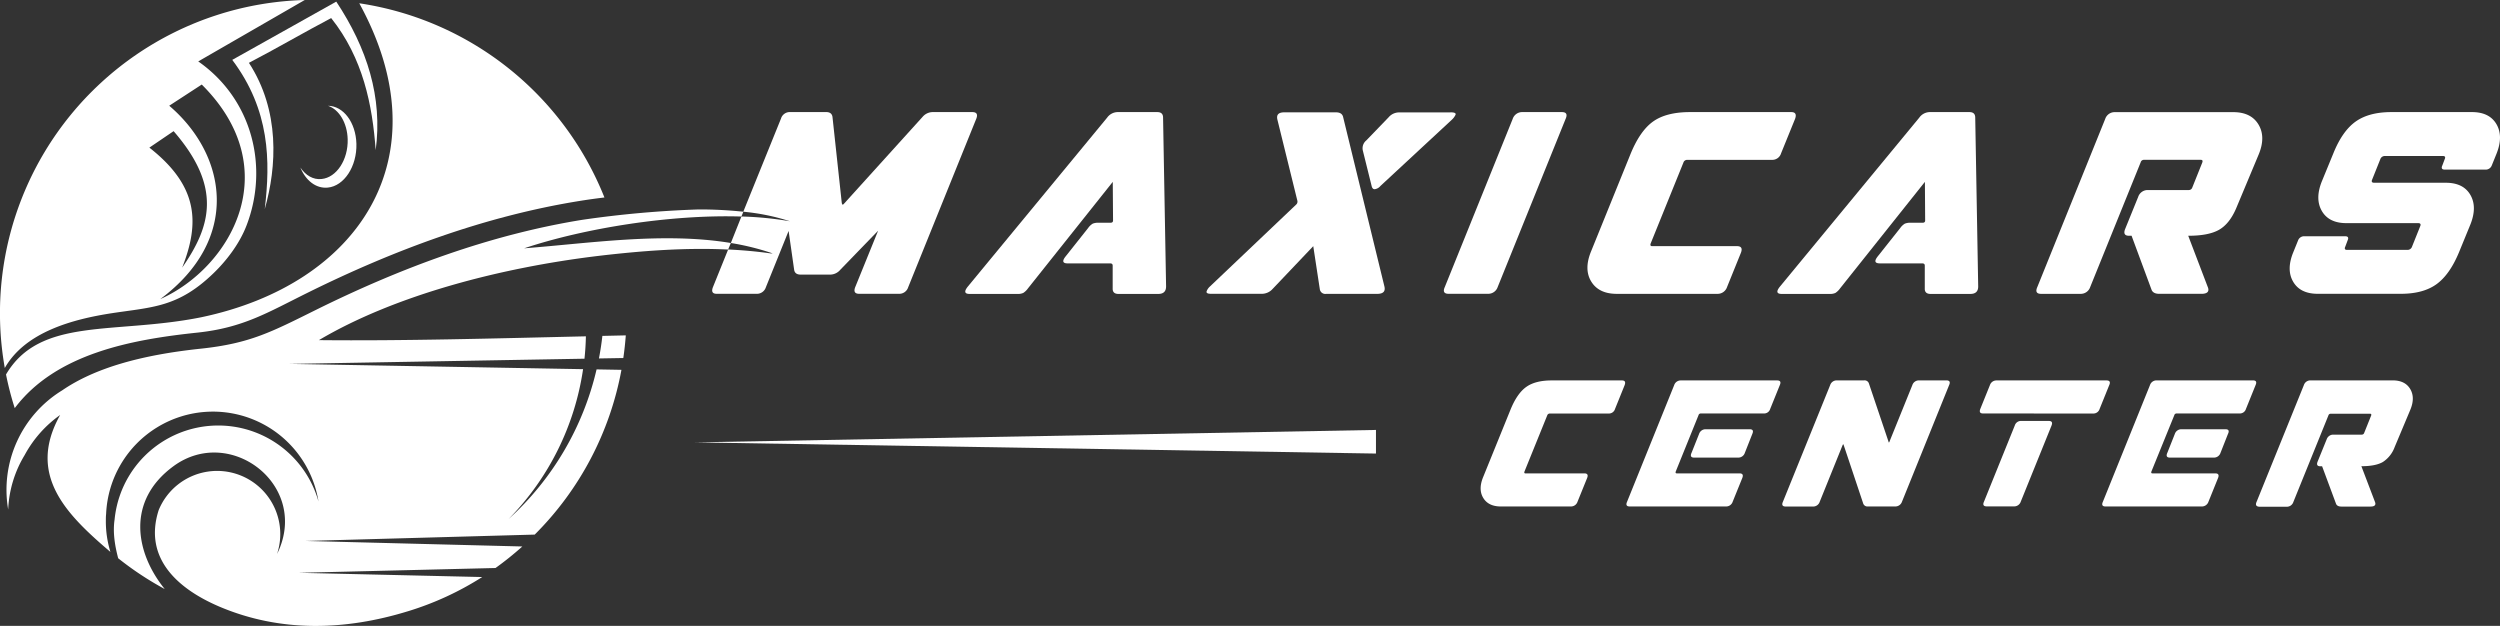 <svg id="Слой_1" data-name="Слой 1" xmlns="http://www.w3.org/2000/svg" viewBox="0 0 1005.44 251.7"><rect x="0" y="0" width="1005.44" height="251.7" fill="#333333" stroke="none"/><defs><style>.cls-1,.cls-2{fill:#fff;}.cls-2{fill-rule:evenodd;}</style></defs><title>maxicars svg 2</title><path class="cls-1" d="M389.1,45.08h-16a5.4,5.4,0,0,0-4,1.93L337.44,82a.85.85,0,0,1-.51.31c-.07,0-.17-.21-.31-.61L332.87,47c-.2-1.29-1.05-1.93-2.54-1.93H315.82a3.68,3.68,0,0,0-3.66,2.64L297,85.15A87.05,87.05,0,0,1,315.81,89a135.69,135.69,0,0,0-19.56-1.93L292,97.73a102.77,102.77,0,0,1,16.79,4.17h-.88c-5.62-.79-11.29-1.3-17-1.56l-6.13,15.18q-1,2.64,1.52,2.64h15.94a3.79,3.79,0,0,0,3.85-2.64l9.14-22.64,2.23,15.63c.2,1.29,1.08,1.93,2.64,1.93H332a5.36,5.36,0,0,0,4-1.93l15.23-15.73L342,115.52q-1,2.64,1.63,2.64h15.93a3.74,3.74,0,0,0,3.76-2.64l27.4-67.8Q391.74,45.08,389.1,45.08Z" transform="translate(1.93)"/><path class="cls-1" d="M465.83,47.31c0-1.49-.77-2.23-2.33-2.23h-16a5.31,5.31,0,0,0-4.16,2.23l-56,67.9q-2.43,3,.71,3h19.29a5,5,0,0,0,2.28-.41,7,7,0,0,0,1.88-1.83l34.1-42.83.11,15.53c0,.61-.34.91-1,.91h-4.77a5.86,5.86,0,0,0-2.38.36,6.1,6.1,0,0,0-1.88,1.78l-8.93,11.26q-2.45,3,.81,2.95h17c.68,0,1,.3,1,.91v9.13c-.06,1.49.71,2.24,2.34,2.24h16q3.13,0,3.14-3Z" transform="translate(1.93)"/><path class="cls-1" d="M554.85,115.21,538.2,46.9c-.34-1.15-1.28-1.72-2.84-1.72H514.55q-3.45,0-2.74,2.94l8,32.48a1.62,1.62,0,0,1-.51,1.73l-34.61,32.88a4.82,4.82,0,0,0-1.32,1.88c-.27.71.31,1.07,1.73,1.07h20.6a5.83,5.83,0,0,0,4.16-1.93L526.23,99l2.63,17.26a2.22,2.22,0,0,0,2.54,1.93H552C554.38,118.16,555.32,117.18,554.85,115.21Zm26.59-70h-20.8a5.51,5.51,0,0,0-4.07,1.93l-9,9.33a4.06,4.06,0,0,0-1.42,4l3.55,14.31c.21.89.61,1.32,1.22,1.32a3.61,3.61,0,0,0,2.34-1.32L582,48.12a6.34,6.34,0,0,0,1.47-2C583.66,45.48,583,45.18,581.44,45.18Z" transform="translate(1.93)"/><path class="cls-1" d="M626.2,45.08h-16a4,4,0,0,0-3.76,2.74l-27.3,67.6c-.82,1.82-.31,2.74,1.52,2.74h16a4,4,0,0,0,3.75-2.74l27.31-67.6Q628.94,45.08,626.2,45.08Z" transform="translate(1.93)"/><path class="cls-1" d="M718.47,45.08H677.76q-9.54,0-14.87,3.8t-9.18,13.35L638,101q-3,7.22,0,12.18t10.2,5h40.7a4,4,0,0,0,3.75-2.74l5.59-13.81q1-2.64-1.63-2.64h-34.1c-.61,0-.81-.33-.61-1l13.19-32.58a1.58,1.58,0,0,1,1.43-1.12h34.2a3.68,3.68,0,0,0,3.66-2.64L720,47.82C720.66,46,720.16,45.08,718.47,45.08Z" transform="translate(1.93)"/><path class="cls-1" d="M792.46,47.31c0-1.49-.78-2.23-2.34-2.23h-16a5.28,5.28,0,0,0-4.16,2.23l-56,67.9q-2.45,3,.71,3h19.28a5,5,0,0,0,2.29-.41,7,7,0,0,0,1.87-1.83l34.11-42.83.1,15.53c0,.61-.34.91-1,.91h-4.77a5.89,5.89,0,0,0-2.38.36,6.1,6.1,0,0,0-1.88,1.78l-8.93,11.26c-1.62,2-1.36,2.95.81,2.95h17c.68,0,1,.3,1,.91v9.13c-.07,1.49.71,2.24,2.33,2.24h16q3.15,0,3.15-3Z" transform="translate(1.93)"/><path class="cls-1" d="M906.39,50.1c-2-3.35-5.4-5-10.2-5h-47.7a4,4,0,0,0-3.76,2.74l-27.3,67.6c-.81,1.82-.31,2.74,1.52,2.74h16a4,4,0,0,0,3.75-2.74L859,65.28a1.34,1.34,0,0,1,1.42-1H883.2c.61,0,.81.34.61,1l-4.06,10.15a1.45,1.45,0,0,1-1.42,1H861.78A4,4,0,0,0,858,79.18l-5.28,13q-1,2.64,1.62,2.64h1l8,21.62c.4,1.15,1.45,1.73,3.14,1.73H883.4c2.51,0,3.35-1,2.54-2.84l-7.82-20.51q8.24,0,12.44-2.43t6.85-8.63l9-21.52Q909.4,55.12,906.39,50.1Z" transform="translate(1.93)"/><path class="cls-1" d="M1002.06,49.9q-2.85-4.83-9.85-4.82H959.83q-9,0-14.36,3.8t-9,12.84l-4.67,11.37q-2.75,7,.1,11.83t9.85,4.82h28.82c.95,0,1.22.44.82,1.32l-3.25,8.12a1.91,1.91,0,0,1-1.93,1.32H942c-.88,0-1.12-.44-.71-1.32l.91-2.44c.54-1.15.21-1.73-1-1.73H924.71a2.6,2.6,0,0,0-2.43,1.73l-1.93,4.77q-2.85,7,0,11.83t9.9,4.82h33.39q8.92,0,14.26-3.81T987,101.51l4.66-11.37q2.74-7-.1-11.82t-9.84-4.82H952.93c-.95,0-1.22-.44-.82-1.32l3.25-8.12a1.92,1.92,0,0,1,1.94-1.32h23.24c.88,0,1.12.44.71,1.32l-.91,2.43c-.55,1.15-.21,1.73,1,1.73h16.44a2.6,2.6,0,0,0,2.44-1.73l1.93-4.77Q1004.91,54.72,1002.06,49.9Z" transform="translate(1.93)"/><path class="cls-1" d="M635.26,190.38c1.22,0,1.6.61,1.13,1.83l-3.88,9.58a2.76,2.76,0,0,1-2.6,1.9H601.67q-5,0-7.08-3.45t0-8.45l10.92-26.91q2.67-6.62,6.37-9.26T622.16,153H650.4c1.18,0,1.53.63,1.06,1.9l-3.87,9.58a2.55,2.55,0,0,1-2.54,1.83H621.32a1.09,1.09,0,0,0-1,.77l-9.16,22.61c-.14.47,0,.71.43.71Z" transform="translate(1.93)"/><path class="cls-1" d="M697.66,190.38c1.22,0,1.6.61,1.13,1.83l-3.88,9.58a2.76,2.76,0,0,1-2.6,1.9H653.5c-1.27,0-1.62-.64-1.06-1.9l18.95-46.91A2.75,2.75,0,0,1,674,153h38.8c1.27,0,1.62.63,1.06,1.9L710,164.46a2.54,2.54,0,0,1-2.53,1.83H682.17a.93.93,0,0,0-1,.7L672,189.67c-.14.47,0,.71.43.71Zm-16.27-15.85a2.75,2.75,0,0,1,2.61-1.9h17.74c1.27,0,1.62.63,1.06,1.9l-3,7.61a2.76,2.76,0,0,1-2.6,1.9H679.42c-1.27,0-1.62-.64-1.06-1.9Z" transform="translate(1.93)"/><path class="cls-1" d="M715.12,201.79l19-46.91a2.75,2.75,0,0,1,2.61-1.9H747.8a1.8,1.8,0,0,1,1.91,1.27l7.88,23.38c0,.19,0,.28.14.28s.24-.14.29-.42l9.15-22.61a2.76,2.76,0,0,1,2.61-1.9h11.05c1.32,0,1.7.63,1.13,1.9L763,201.79a2.82,2.82,0,0,1-2.68,1.9H749.28a1.79,1.79,0,0,1-1.9-1.27L739.56,179c0-.19-.11-.28-.21-.28s-.14.14-.28.42l-9.16,22.68a2.76,2.76,0,0,1-2.6,1.9H716.18C714.91,203.69,714.56,203.05,715.12,201.79Z" transform="translate(1.93)"/><path class="cls-1" d="M795.62,166.29c-1.22,0-1.59-.61-1.12-1.83l3.87-9.58A2.75,2.75,0,0,1,801,153h44.23c1.31,0,1.69.63,1.12,1.9l-3.87,9.58a2.6,2.6,0,0,1-2.61,1.83Zm26.41,3c1.23,0,1.6.61,1.13,1.83l-12.39,30.64a2.78,2.78,0,0,1-2.61,1.9H797.1c-1.31,0-1.69-.64-1.12-1.9l12.39-30.64a2.6,2.6,0,0,1,2.61-1.83Z" transform="translate(1.93)"/><path class="cls-1" d="M889,190.38c1.22,0,1.6.61,1.13,1.83l-3.87,9.58a2.78,2.78,0,0,1-2.61,1.9H844.85c-1.26,0-1.62-.64-1.05-1.9l18.94-46.91a2.76,2.76,0,0,1,2.61-1.9h38.8c1.27,0,1.62.63,1.06,1.9l-3.87,9.58a2.55,2.55,0,0,1-2.54,1.83H873.52a.93.93,0,0,0-1,.7l-9.22,22.68c-.15.47,0,.71.42.71Zm-16.27-15.85a2.76,2.76,0,0,1,2.61-1.9H893.1c1.26,0,1.62.63,1,1.9l-3,7.61a2.76,2.76,0,0,1-2.6,1.9H870.77c-1.27,0-1.62-.64-1.06-1.9Z" transform="translate(1.93)"/><path class="cls-1" d="M905.63,201.79l19-46.91a2.75,2.75,0,0,1,2.6-1.9h33.11q5,0,7.07,3.49t0,8.41l-6.27,14.93a12.06,12.06,0,0,1-4.75,6q-2.93,1.69-8.63,1.69l5.42,14.23c.57,1.31,0,2-1.76,2H939.72c-1.17,0-1.9-.4-2.18-1.2l-5.57-15h-.7c-1.22,0-1.6-.61-1.13-1.83l3.66-9a2.78,2.78,0,0,1,2.61-1.9h11.48a1,1,0,0,0,1-.7l2.81-7c.14-.46,0-.7-.42-.7H935.49a.93.93,0,0,0-1,.7l-14.09,34.8a2.76,2.76,0,0,1-2.6,1.9H906.69C905.42,203.69,905.07,203.05,905.63,201.79Z" transform="translate(1.93)"/><g id="Слой_2" data-name="Слой 2"><path class="cls-2" d="M77.8,24.7,120.63,0A126,126,0,0,0,0,148c8.23-14.54,27.5-19.66,43.19-22.06,16.23-2.47,26.51-2.29,40.76-16.07,5.18-5,10.42-11.79,13.25-19.14C106.21,67.38,99.71,40,77.8,24.7ZM58.14,59.37l9.75-6.62c19.57,22.53,15,38.26,3.44,54.89C78.47,89.54,77.83,74.81,58.14,59.37Zm4.39,60.92C95,96.16,89.45,62.44,66.13,42.52L79.21,34C113.57,68.16,90.8,107.7,62.53,120.29Z" transform="translate(1.93)"/><path class="cls-2" d="M137.9,56c-.18-6.64-3.51-12-7.93-13.46,6.18.07,11.2,6.66,11.44,15.29.24,9.08-4.93,17-11.54,17.62-4.7.46-8.87-2.85-11-8.08,2.09,3.13,5.15,5,8.53,4.62C133.43,71.4,138.12,64.25,137.9,56Z" transform="translate(1.93)"/><path class="cls-2" d="M149.16,60.38c-1.32-18.19-5.07-37-17.9-53.11-10.63,5.58-22.43,12.47-33.08,18,12.55,19.28,11.23,41.8,6.37,58.81,2.3-19.39,2.12-39.77-13.07-60L133.31.65C145.72,19.4,152,39.15,149.16,60.38Z" transform="translate(1.93)"/><path class="cls-2" d="M241.16,79.42c-3.35.4-6.69.86-10,1.4-38,6.11-74.63,19.74-109.06,36.76-16.41,8.1-26.12,14.22-44.65,16.19C51.55,136.51,20.65,142,4,164.14A124.79,124.79,0,0,1,.49,150.61c13.71-23.29,43.55-16,78.43-23,63.6-13.3,97.62-64.44,63.64-126.29A126.21,126.21,0,0,1,241.16,79.42Z" transform="translate(1.93)"/><path class="cls-2" d="M296.25,87.09l.78-1.94a168,168,0,0,0-18-.92,420.15,420.15,0,0,0-46.68,4.16c-37.24,6-73.18,19.41-106.88,36.07-18.16,9-26.75,13.66-46.66,15.77C54.43,142.81,36,148.13,23.07,157A46.88,46.88,0,0,0,1.36,204.92,45.84,45.84,0,0,1,8,183a47.11,47.11,0,0,1,14.27-16.11c-13.48,24,2.3,39.85,20.2,55.08a41.9,41.9,0,0,1-1.83-12.28c0-1,0-2,.11-3a43,43,0,0,1,85.41-5,41.88,41.88,0,0,0-82,7.23c-.74,4.9,0,10.16,1.44,15.6a126.39,126.39,0,0,0,18.72,12.38c-12-14.82-15.44-35.59,3.6-49.47,22.38-16.32,53.52,6.86,42.47,33.42-.28.66-.58,1.3-.89,1.93a25.4,25.4,0,0,0-47.61-17.63C55.67,224.52,69.6,236.86,86.37,244c24.6,10.43,50.6,9.57,75.8,1.82A121.2,121.2,0,0,0,192,232.07l-73.84-1.7,79.19-1.93a128.17,128.17,0,0,0,10.79-8.66l-87.18-2.22L213.12,215A125.62,125.62,0,0,0,248,148.74l-10-.18a117.12,117.12,0,0,1-35.37,60.18,108.39,108.39,0,0,0,29.94-60.27l-118-2.12,118.56-2.09q.48-4.51.57-9c-36.68.84-73.9,1.89-107.37,1.53,30.88-18.28,73.82-29.26,112.69-33.91,17.07-2,34.57-3.36,51.88-2.52L292,97.73c-27-4.48-56.6.09-83.14,2.14C233.21,91.73,268,86.18,296.25,87.09Zm-55.92,48c-.34,3-.79,6-1.38,9.07l9.8-.17c.44-3,.76-6,1-9.11Z" transform="translate(1.93)"/></g><g id="Слой_3" data-name="Слой 3"><polygon class="cls-1" points="553.38 172.91 279.48 177.91 553.38 182.41 553.38 172.91"/></g></svg>